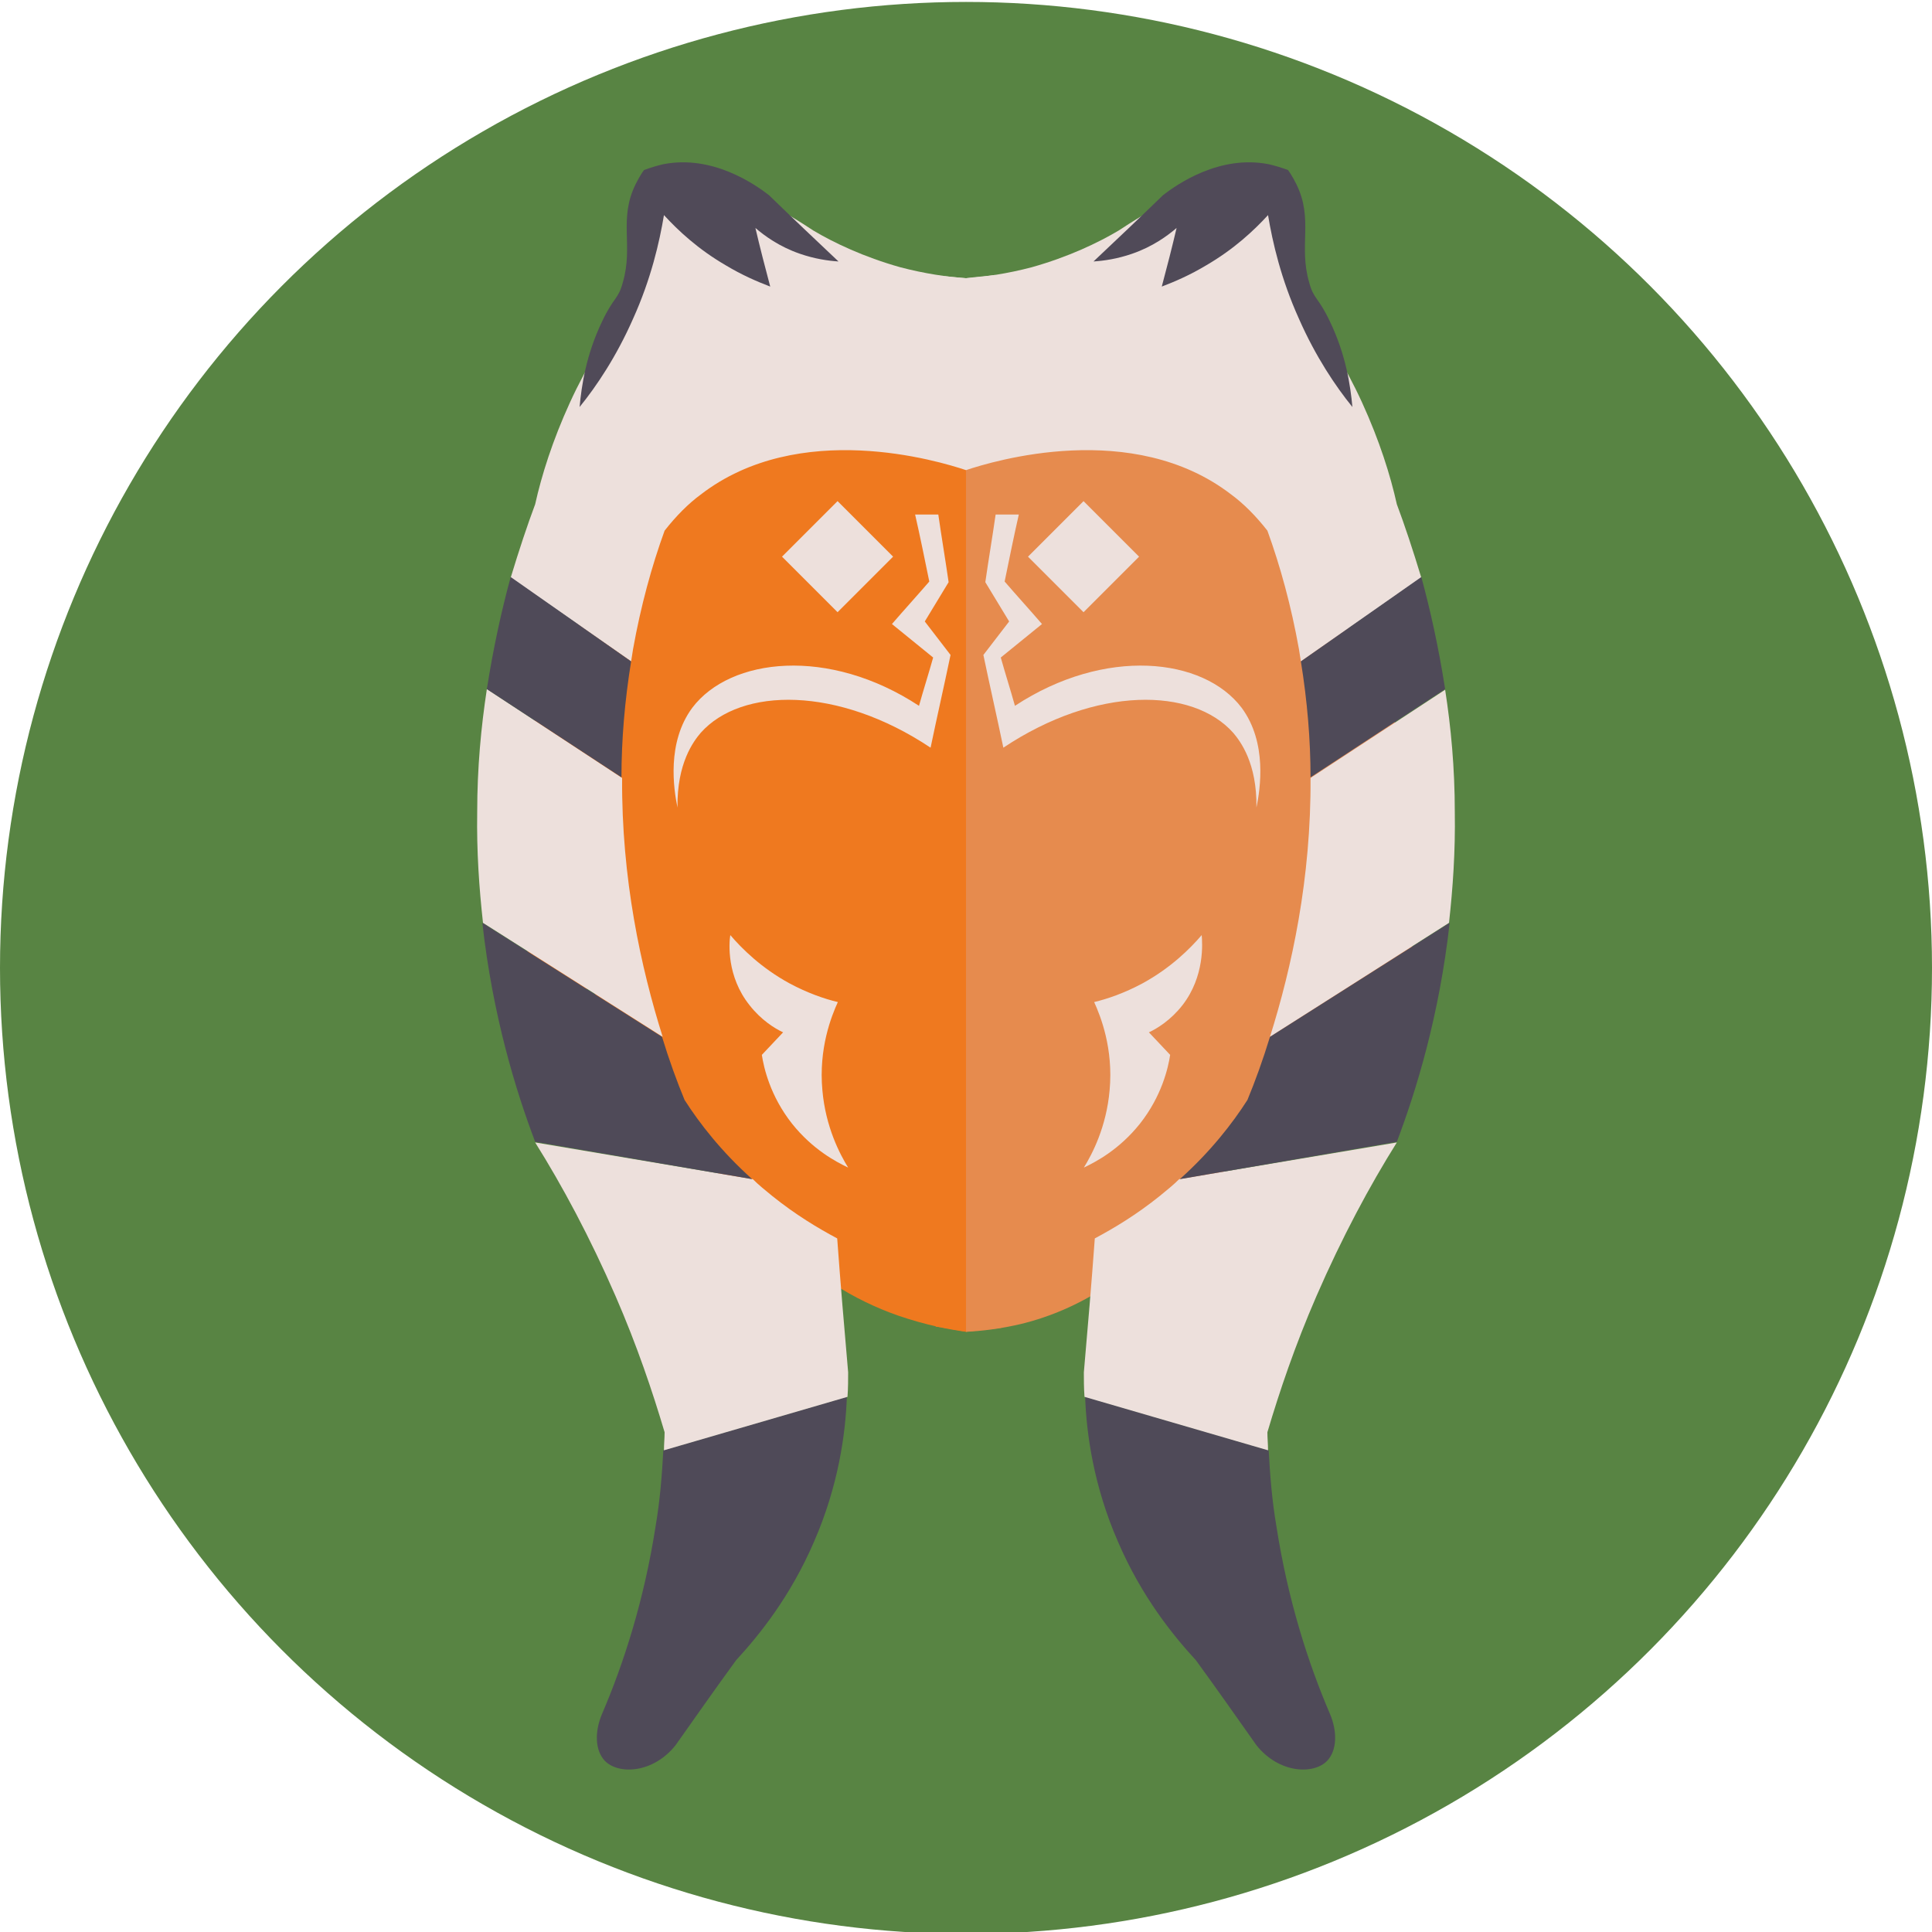 <?xml version="1.0" encoding="utf-8"?>
<!-- Generator: Adobe Illustrator 25.2.3, SVG Export Plug-In . SVG Version: 6.00 Build 0)  -->
<svg version="1.1" id="Lag_1" xmlns="http://www.w3.org/2000/svg" xmlns:xlink="http://www.w3.org/1999/xlink" x="0px" y="0px"
	 viewBox="0 0 300 300" style="enable-background:new 0 0 300 300;" xml:space="preserve">
<style type="text/css">
	.st0al{fill:#588443;}
	.st1al{fill:#EF791F;}
	.st2al{fill:#EDE0DC;}
	.st3al{fill:#E68B4E;}
	.st4al{fill:#4F4A58;}
	.st5al{fill:#504A58;}
	.st6al{fill:#825716;}
</style>
<g id="Lag_1_1_">
	<circle class="st0al" cx="150" cy="150.3" r="150"/>
</g>
<g id="Lag_2_1_">
</g>
<g id="Lag_6">
</g>
<path class="st1al" d="M155.4,206.2c-1.8,0.2-3.6,0.4-5.4,0.6c-1.6-0.3-3.1-0.6-4.7-0.8c-0.5-45.9-1.1-91.9-1.6-137.8h12.1
	C155.7,114.2,155.6,160.2,155.4,206.2z"/>
<path class="st2al" d="M154.2,71.8c-1.4,0.4-2.8,0.8-4.2,1.2c-1.1-0.3-2.2-0.7-3.4-1c0-9.7,0.1-19.4,0.1-29.1c1.1,0.1,2.2,0.2,3.3,0.3
	c1.5-0.2,3-0.3,4.5-0.5C154.4,52.4,154.3,62.1,154.2,71.8z"/>
<g id="Lag_5">
	<g>
		<g>
			<path class="st1al" d="M104.6,63.4c-8.1,18.2-16.2,36.5-24.4,54.7c-1.5,5.2-5.5,21.8,3.5,31.9c0.7,0.8,1.4,1.5,2.3,2.2
				c2,0.5,4,1.1,6.1,1.6c5.3,9.8,10.7,17.2,14.7,22.4c9.5,12.2,18.1,23,32.7,28.1c4.4,1.5,8.1,2.2,10.6,2.5
				c0-44.6-0.1-89.2-0.1-133.8c-3.6-2.9-11.3-8.4-22.7-10.5C117.2,60.6,109,62.2,104.6,63.4z"/>
			<path class="st3al" d="M219.2,117.5C209.8,98.3,200.4,79.1,191,60c-4-0.8-11.6-1.7-20.5,0.8c-10.8,3-17.6,9.2-20.5,12.2
				c0,44.6,0,89.2,0,133.8c2.1-0.1,5.2-0.4,8.9-1.3c14.9-3.8,24-14.7,33.3-26.2c4.5-5.6,10.4-13.7,16-24.3c2.8-0.4,4.9-1.4,6.4-2.5
				C222.4,147.1,224.1,133,219.2,117.5z"/>
		</g>
		<g>
			<path class="st4al" d="M101.8,237c-1.8,11.6-5,21.4-8.3,29.1c-1.2,2.8-1.1,5.7,0.4,7.3c2.1,2.2,7.5,2,11-2.4
				c3.1-4.4,6.2-8.8,9.4-13.2c3.5-3.8,8.4-9.8,12.1-18.4c3.8-8.7,4.9-16.8,5.1-22.5l-28.5,8.3C102.8,228.9,102.5,232.9,101.8,237z"
				/>
			<path class="st2al" d="M83.1,177.4c4.2,6.7,8.5,14.7,12.5,23.9c3.3,7.6,5.7,14.7,7.6,21.1c0,0.9-0.1,1.8-0.1,2.8l28.5-8.3
				c0.1-1.4,0.1-2.7,0.1-3.8c-0.6-6.9-1.2-13.9-1.7-20.8c-3-1.6-6.5-3.7-10.1-6.6c-1.1-0.9-2.1-1.7-3-2.6L83.1,177.4
				C83.1,177.3,83.1,177.4,83.1,177.4z"/>
			<path class="st2al" d="M74.1,126.1c-0.1,6.1,0.3,11.8,0.9,17.2l27.9,17.7c-3.4-10.8-6.4-24.6-6.3-40.2l-21-13.8
				C74.7,112.9,74.1,119.2,74.1,126.1z"/>
			<path class="st2al" d="M126.3,35.8c-2.4-1.6-20.4-13.3-25.5-8.5c-1.1,1.1-1.6,4.3-2.6,10.7c-0.6,4.1-1,7.5-1.2,10.1
				c-2.7,3.7-5.8,8.5-8.5,14.4s-4.4,11.3-5.4,15.8c-1.2,3.2-2.5,7.1-3.8,11.4l18.7,13c0.1-0.6,0.2-1.3,0.3-1.9
				c1.2-6.7,2.9-12.9,4.9-18.4c1.8-2.3,3.7-4.2,5.6-5.6c15.3-11.8,37-5.2,41.2-3.8V43.2c-2.9-0.2-6.4-0.7-10.2-1.7
				C134.1,39.9,129.5,37.7,126.3,35.8z"/>
			<path class="st4al" d="M75.6,107l20.9,13.7c0-5.8,0.5-11.8,1.5-18L79.3,89.6C77.9,94.7,76.6,100.6,75.6,107z"/>
			<path class="st4al" d="M83.1,177.3l33.7,5.8c-4.8-4.3-8.2-8.7-10.5-12.3c-1.2-2.9-2.4-6.2-3.5-9.8l-27.9-17.7
				C76.5,157.7,80.1,169.4,83.1,177.3z"/>
			<path class="st5al" d="M93.5,49.9c-2.5,5.2-3.2,10-3.5,13.3c2.6-3.2,5.7-7.8,8.3-13.7c2.8-6.2,4.1-11.9,4.8-16.1
				c2.2,2.4,5.3,5.3,9.6,7.8c2.5,1.5,4.8,2.5,6.9,3.3c-0.8-3-1.6-6.1-2.3-9.1c1.4,1.2,3.7,2.9,6.9,4c2.3,0.8,4.4,1.1,6,1.2
				c-3.6-3.4-7.2-6.8-10.8-10.3c-2.2-1.7-8.8-6.3-16.4-4.8c-0.9,0.2-1.9,0.5-3,0.9c-0.3,0.4-0.8,1.2-1.3,2.2
				c-2.7,5.5-0.3,9.5-2,15.3C96,46.5,95.3,46.1,93.5,49.9z"/>
			<path class="st4al" d="M198.2,237c1.8,11.6,5,21.4,8.3,29.1c1.2,2.8,1.1,5.7-0.4,7.3c-2.1,2.2-7.5,2-11-2.4
				c-3.1-4.4-6.2-8.8-9.4-13.2c-3.5-3.8-8.4-9.8-12.1-18.4c-3.8-8.7-4.9-16.8-5.1-22.5l28.5,8.3C197.2,228.9,197.5,232.9,198.2,237z
				"/>
			<path class="st2al" d="M216.9,177.4c-4.2,6.7-8.5,14.7-12.5,23.9c-3.3,7.6-5.7,14.7-7.6,21.1c0,0.9,0.1,1.8,0.1,2.8l-28.5-8.3
				c-0.1-1.4-0.1-2.7-0.1-3.8c0.6-6.9,1.2-13.9,1.7-20.8c3-1.6,6.5-3.7,10.1-6.6c1.1-0.9,2.1-1.7,3-2.6L216.9,177.4
				C216.9,177.3,216.9,177.4,216.9,177.4z"/>
			<path class="st2al" d="M225.9,126.1c0.1,6.1-0.3,11.8-0.9,17.2L197.2,161c3.4-10.8,6.4-24.6,6.3-40.2l20.9-13.7
				C225.3,112.9,225.9,119.2,225.9,126.1z"/>
			<path class="st2al" d="M173.7,35.8c2.4-1.6,20.4-13.3,25.5-8.5c1.1,1.1,1.6,4.3,2.6,10.7c0.6,4.1,1,7.5,1.2,10.1
				c2.7,3.7,5.8,8.5,8.5,14.4s4.4,11.3,5.4,15.8c1.2,3.2,2.5,7.1,3.8,11.4l-18.7,13c-0.1-0.6-0.2-1.3-0.3-1.9
				c-1.2-6.7-2.9-12.9-4.9-18.4c-1.8-2.3-3.7-4.2-5.6-5.6c-15.3-11.8-37-5.2-41.2-3.8V43.2c2.9-0.2,6.4-0.7,10.2-1.7
				C165.9,39.9,170.5,37.7,173.7,35.8z"/>
			<path class="st4al" d="M224.4,107l-20.9,13.7c0-5.8-0.5-11.8-1.5-18l18.7-13.1C222.1,94.7,223.4,100.6,224.4,107z"/>
			<path class="st4al" d="M216.9,177.3l-33.7,5.8c4.8-4.3,8.2-8.7,10.5-12.3c1.2-2.9,2.4-6.2,3.5-9.8l27.9-17.7
				C223.5,157.7,219.9,169.4,216.9,177.3z"/>
			<path class="st5al" d="M206.5,49.9c2.5,5.2,3.2,10,3.5,13.3c-2.6-3.2-5.7-7.8-8.3-13.7c-2.8-6.2-4.1-11.9-4.8-16.1
				c-2.2,2.4-5.3,5.3-9.6,7.8c-2.5,1.5-4.8,2.5-6.9,3.3c0.8-3,1.6-6.1,2.3-9.1c-1.4,1.2-3.7,2.9-6.9,4c-2.3,0.8-4.4,1.1-6,1.2
				c3.6-3.4,7.2-6.8,10.8-10.3c2.2-1.7,8.8-6.3,16.4-4.8c0.9,0.2,1.9,0.5,3,0.9c0.3,0.4,0.8,1.2,1.3,2.2c2.7,5.5,0.3,9.5,2,15.3
				C204,46.5,204.7,46.1,206.5,49.9z"/>
		</g>
		
			<rect x="124" y="80.3" transform="matrix(0.707 -0.707 0.707 0.707 -23.01 117.333)" class="st2al" width="12.2" height="12.2"/>
		
			<rect x="162.2" y="80.3" transform="matrix(0.707 -0.707 0.707 0.707 -11.822 144.344)" class="st2al" width="12.2" height="12.2"/>
		<path class="st2al" d="M113.4,145.2c1.8,2.1,4.8,5.1,9.2,7.5c2.8,1.5,5.4,2.4,7.5,2.9c-1,2.2-3,7.2-2.4,13.7c0.5,5.7,2.7,9.9,4,12
			c-1.9-0.9-5.5-2.8-8.7-6.8c-3.4-4.3-4.4-8.7-4.7-10.7c1.1-1.2,2.2-2.3,3.3-3.5c-1.3-0.6-3.4-1.9-5.2-4.2
			C112.8,151.6,113.2,146.4,113.4,145.2z"/>
		<path class="st2al" d="M186.6,145.2c-1.8,2.1-4.8,5.1-9.2,7.5c-2.8,1.5-5.4,2.4-7.5,2.9c1,2.2,3,7.2,2.4,13.7c-0.5,5.7-2.7,9.9-4,12
			c1.9-0.9,5.5-2.8,8.7-6.8c3.4-4.3,4.4-8.7,4.7-10.7c-1.1-1.2-2.2-2.3-3.3-3.5c1.3-0.6,3.4-1.9,5.2-4.2
			C187.1,151.6,186.7,146.4,186.6,145.2z"/>
		<path class="st2al" d="M142.1,79.9c1.2,0,2.4,0,3.6,0c0.5,3.5,1.1,7,1.6,10.5c-1.2,2-2.5,4.1-3.7,6.1c1.3,1.7,2.7,3.5,4,5.2
			c-1,4.8-2.1,9.6-3.1,14.4c-14.4-9.6-29.4-9.4-35.7-2.3c-1.1,1.3-3.7,4.7-3.6,11.6c-0.6-2.9-1.7-10.1,2.3-15.5
			c5.9-7.8,21.2-9.5,35.2-0.3c0.7-2.5,1.5-5,2.2-7.5c-2.1-1.7-4.3-3.5-6.4-5.2c1.9-2.2,3.9-4.4,5.8-6.6
			C143.6,86.9,142.9,83.4,142.1,79.9z"/>
		<path class="st2al" d="M158.2,79.9c-1.2,0-2.4,0-3.6,0c-0.5,3.5-1.1,7-1.6,10.5c1.2,2,2.5,4.1,3.7,6.1c-1.3,1.7-2.7,3.5-4,5.2
			c1,4.8,2.1,9.6,3.1,14.4c14.4-9.6,29.4-9.4,35.7-2.3c1.1,1.3,3.7,4.7,3.6,11.6c0.6-2.9,1.7-10.1-2.3-15.5
			c-5.9-7.8-21.2-9.5-35.2-0.3c-0.7-2.5-1.5-5-2.2-7.5c2.1-1.7,4.3-3.5,6.4-5.2c-1.9-2.2-3.9-4.4-5.8-6.6
			C156.7,86.9,157.4,83.4,158.2,79.9z"/>
	</g>
</g>
<g id="Lag_4">
	<path class="st6al" d="M67.7,184.8"/>
</g>
</svg>
